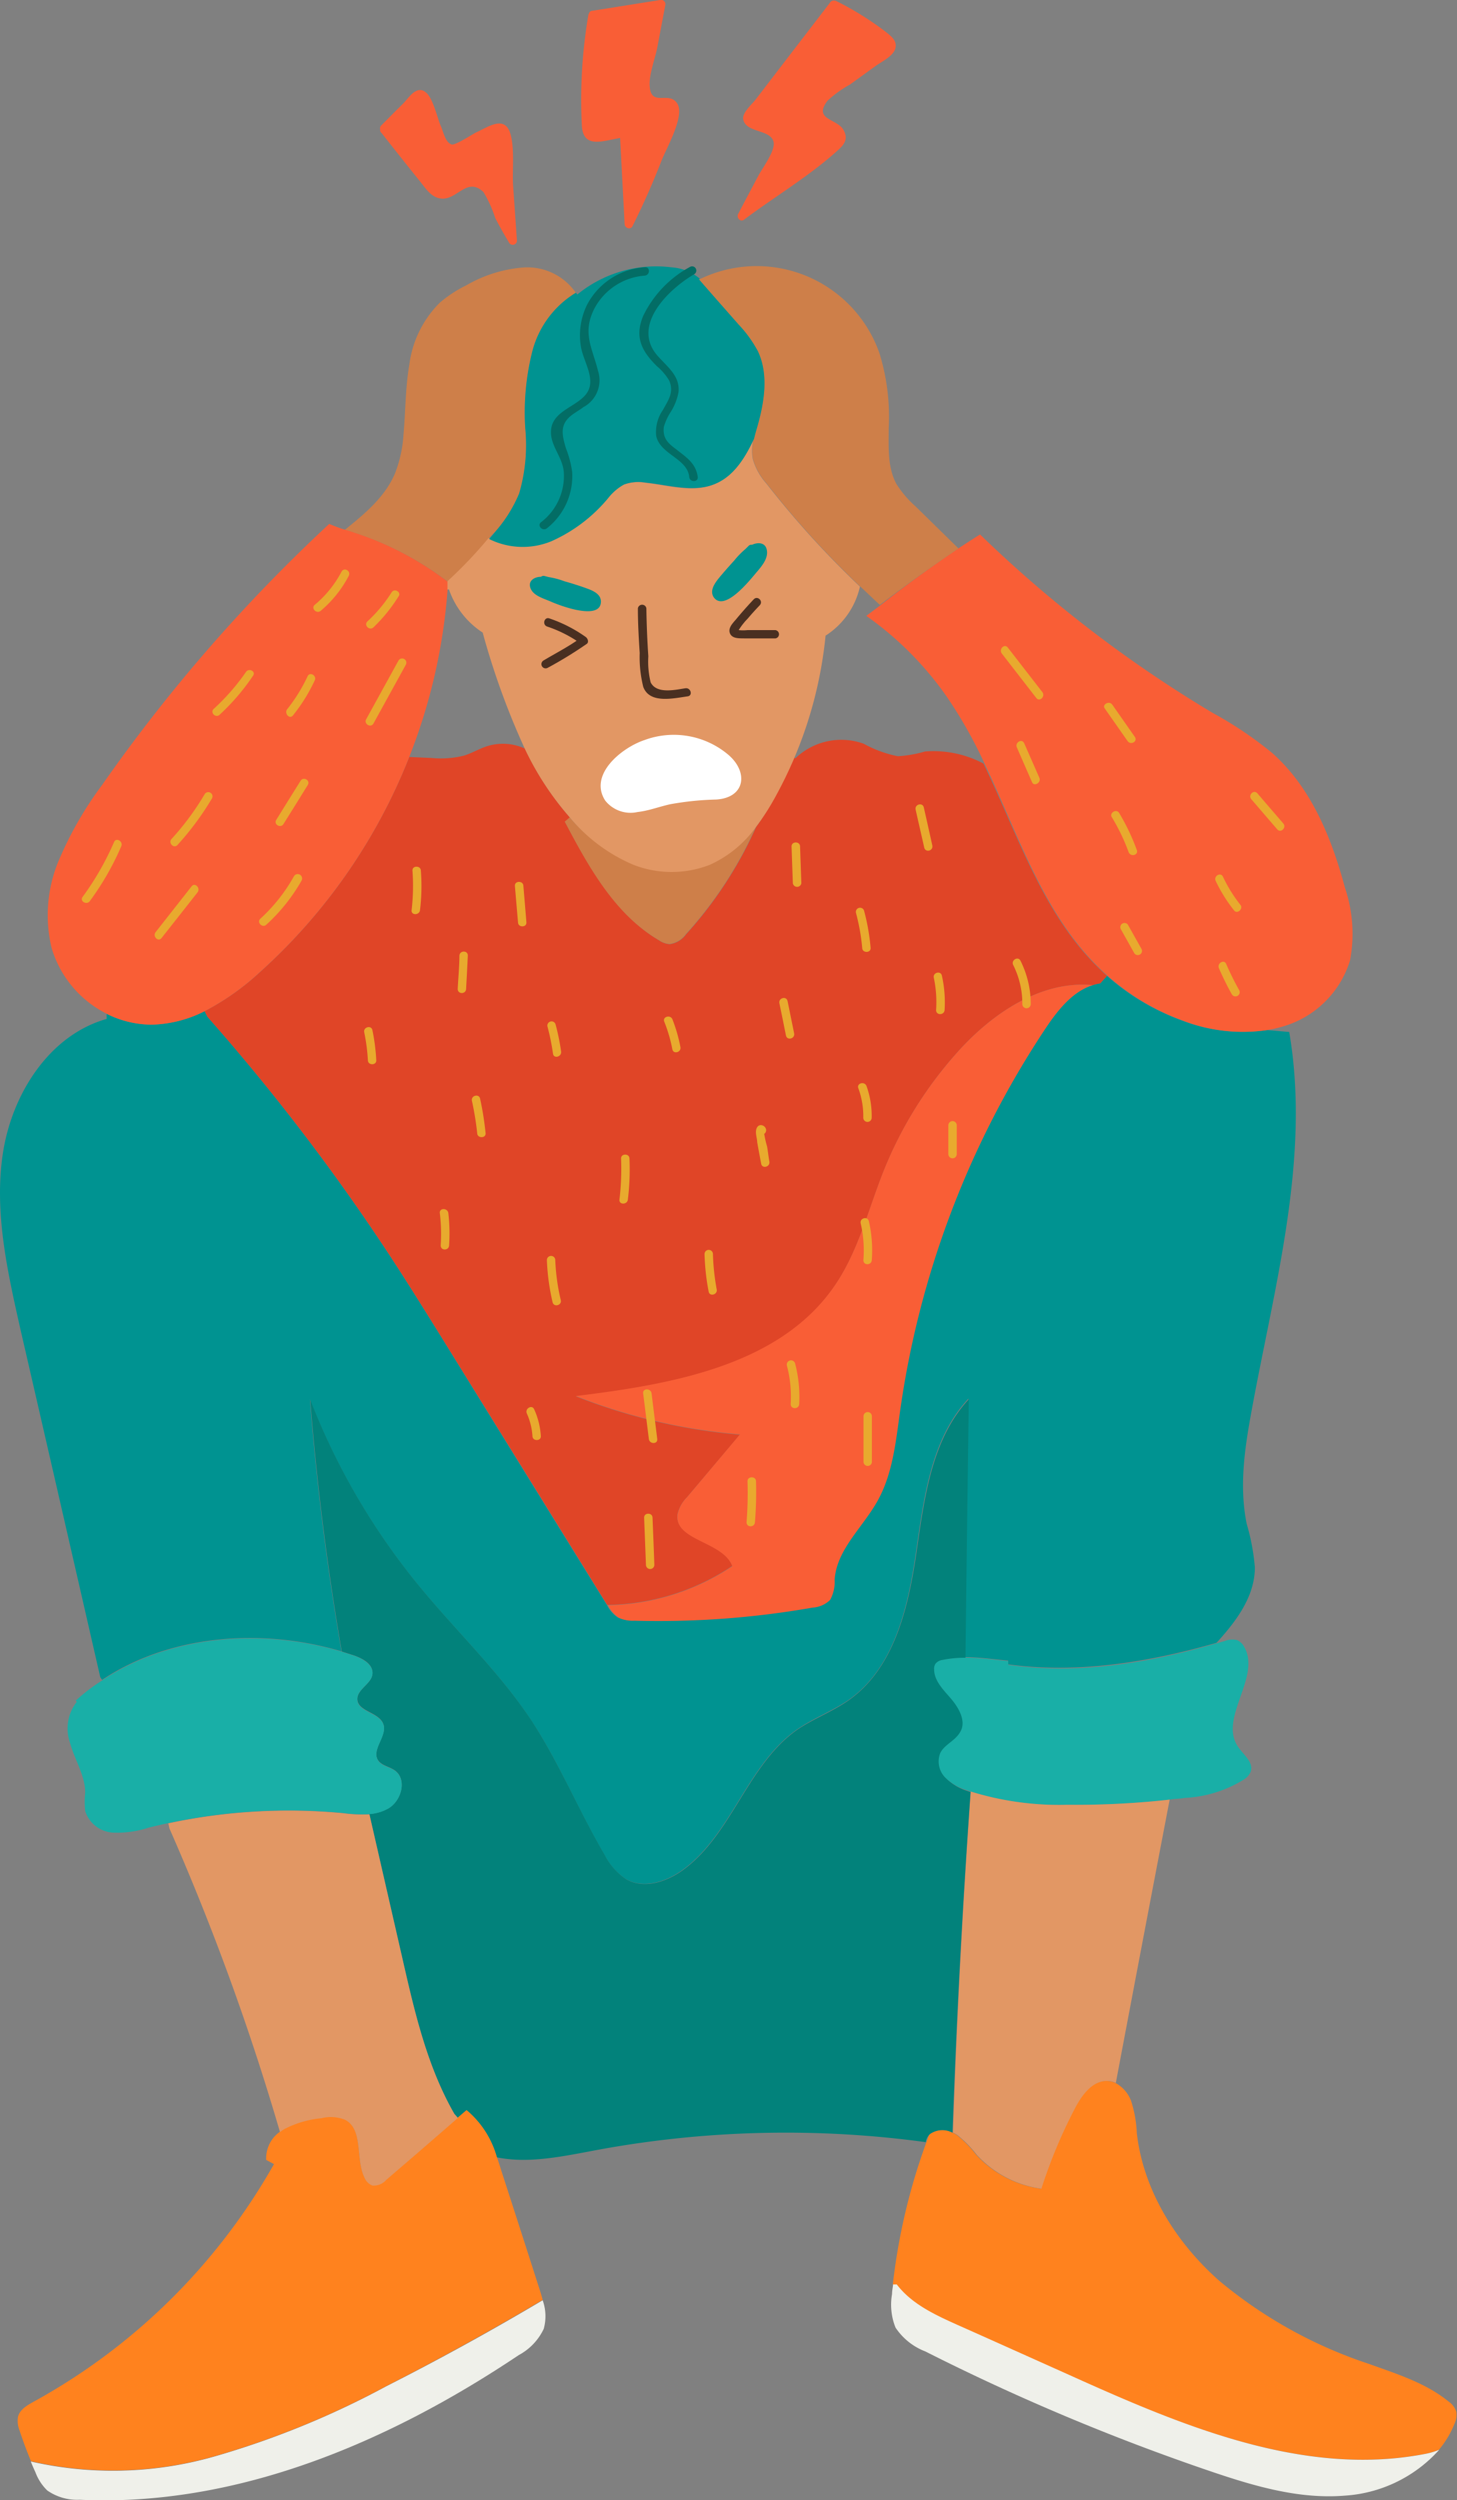 <svg xmlns="http://www.w3.org/2000/svg" viewBox="0 0 135.29 232.13"><rect x="0" y="0" width="135.29" height="232.13" fill="#808080" stroke="none"/><defs><style>.cls-1{fill:#ff821e;}.cls-2{fill:#eff0ea;}.cls-3{fill:#009391;}.cls-4{fill:#19afa7;}.cls-5{fill:#e29764;}.cls-6{fill:#02827b;}.cls-7{fill:#f95e36;}.cls-8{fill:#e8aa2e;}.cls-9{fill:#e04527;}.cls-10{fill:#ce7f49;}.cls-11{fill:#fff;}.cls-12{fill:#492f21;}.cls-13{fill:#036d65;}</style></defs><title>02</title><g id="Layer_2" data-name="Layer 2"><g id="OBJECTS"><path class="cls-1" d="M85.94,199.11a1.09,1.09,0,0,1,.09-.23c.07-.22.16-.46.25-.68a.67.67,0,0,1,.16-.14,2,2,0,0,1,2-.07,2.86,2.86,0,0,1,.42.24,10.71,10.71,0,0,1,1.79,1.83,10,10,0,0,0,6,3.14,47.11,47.11,0,0,1,3.09-7.41c.65-1.26,1.66-2.66,3.07-2.59a1.88,1.88,0,0,1,.75.18,3.12,3.12,0,0,1,1.47,1.68,11.25,11.25,0,0,1,.53,3c.61,5.31,3.64,10.14,7.64,13.68a42.47,42.47,0,0,0,13.92,7.73c2.57.93,5.24,1.75,7.36,3.47a1.91,1.91,0,0,1,.74.95,1.93,1.93,0,0,1-.17,1.15,8.86,8.86,0,0,1-1.44,2.4,6.79,6.79,0,0,1-1.38.4c-11.32,2.13-22.66-2.69-33.16-7.4-3.4-1.52-6.81-3.06-10.23-4.58-2.07-.93-4.22-1.93-5.6-3.74l-.34,0A57.08,57.08,0,0,1,85.94,199.11Z"/><path class="cls-2" d="M132.26,227.84a6.79,6.79,0,0,0,1.38-.4,12.87,12.87,0,0,1-8.78,4.26c-4.26.35-8.49-.91-12.54-2.29a205,205,0,0,1-26.4-11.1,5.82,5.82,0,0,1-2.77-2.22,5.72,5.72,0,0,1-.32-3.1c0-.3.07-.61.1-.9l.34,0c1.38,1.81,3.53,2.81,5.6,3.74,3.42,1.52,6.83,3.06,10.23,4.58C109.6,225.15,120.94,230,132.26,227.84Z"/><path class="cls-3" d="M101.47,91.46a4.06,4.06,0,0,1,.69-.16l.63-.7a21.55,21.55,0,0,0,7,4.16,15.48,15.48,0,0,0,7.84.87l2.08.18c2,11.69-1.36,23.5-3.49,35.15-.64,3.47-1.17,7-.46,10.51a20.08,20.08,0,0,1,.76,4.05c0,2.7-1.73,5-3.56,7-6.29,1.8-12.88,2.88-19.35,2l0-.35c-1.34-.12-2.7-.32-4-.32q.15-12,.31-24c-3.5,3.77-4.14,9.27-4.88,14.36S83,154.9,78.76,157.85c-1.47,1-3.21,1.66-4.7,2.68-4.69,3.24-6.11,9.81-10.74,13.12-1.52,1.08-3.6,1.73-5.21.8a6,6,0,0,1-2-2.27c-2.4-4.09-4.19-8.53-6.81-12.49-3-4.53-7-8.3-10.45-12.51a63.39,63.39,0,0,1-10.07-17.25q.92,11.76,2.93,23.38c-7.41-2.2-15.94-1.56-22.23,2.65l-.17-.25q-3.7-16.17-7.42-32.33C.68,118-.57,112.45.28,107s4.3-10.9,9.62-12.4l0-.47a9.38,9.38,0,0,0,4.19,1A11.43,11.43,0,0,0,19,93.88l.27.52a195.73,195.73,0,0,1,17.53,23.1c1.46,2.26,2.88,4.54,4.3,6.83Q48.71,136.66,56.35,149l0,0a3,3,0,0,0,1,1.16,3,3,0,0,0,1.46.28,82.69,82.69,0,0,0,16.55-1.22,2.52,2.52,0,0,0,1.61-.71,3.49,3.49,0,0,0,.42-1.89c.25-2.81,2.68-4.86,4-7.33s1.68-5.47,2.08-8.32A85.73,85.73,0,0,1,97,95.55C98.17,93.84,99.56,92.05,101.47,91.46Z"/><path class="cls-4" d="M108.61,167.08a79.1,79.1,0,0,1-9.48.48,27.79,27.79,0,0,1-9-1.23l-.31-.11A5,5,0,0,1,87.72,165a2.13,2.13,0,0,1-.44-2.26c.42-.84,1.51-1.2,1.91-2.06s-.17-2.12-.88-2.94-1.56-1.67-1.6-2.76a.84.84,0,0,1,.12-.52,1,1,0,0,1,.66-.36,10.12,10.12,0,0,1,2.13-.2c1.34,0,2.7.2,4,.32l0,.35c6.47.92,13.06-.16,19.35-2l.74-.21a1.86,1.86,0,0,1,1.16-.09,1.39,1.39,0,0,1,.66.63c1.61,2.78-2.39,6.6-.58,9.26.51.76,1.49,1.47,1.18,2.33a1.56,1.56,0,0,1-.64.73,11.46,11.46,0,0,1-5.45,1.7C109.57,167,109.09,167,108.61,167.08Z"/><path class="cls-5" d="M108.61,167.08q-2.52,13.15-5,26.3a1.88,1.88,0,0,0-.75-.18c-1.41-.07-2.42,1.33-3.07,2.59a47.11,47.11,0,0,0-3.09,7.41,10,10,0,0,1-6-3.14,10.71,10.71,0,0,0-1.79-1.83,2.86,2.86,0,0,0-.42-.24q.53-15.84,1.65-31.66a27.79,27.79,0,0,0,9,1.23A79.1,79.1,0,0,0,108.61,167.08Z"/><path class="cls-6" d="M86.28,198.2a1.3,1.3,0,0,0-.32.68,96.3,96.3,0,0,0-30.54.73c-3.07.57-6.27,1.29-9.29.68a8.73,8.73,0,0,0-2.81-4.35l-.8.69-.33-.37c-2.52-4.39-3.68-9.41-4.8-14.35l-3.09-13.5a4.28,4.28,0,0,0,1.72-.5c1.25-.69,1.8-2.69.66-3.53-.51-.38-1.28-.46-1.6-1-.58-1,.91-2.23.51-3.33s-2.36-1.14-2.41-2.3c0-.93,1.29-1.4,1.4-2.31s-.86-1.45-1.69-1.74l-1.15-.37q-2-11.61-2.93-23.38a63.39,63.39,0,0,0,10.07,17.25c3.45,4.21,7.46,8,10.45,12.51,2.62,4,4.41,8.4,6.81,12.49a6,6,0,0,0,2,2.27c1.61.93,3.69.28,5.21-.8,4.63-3.31,6.05-9.88,10.74-13.12,1.49-1,3.23-1.65,4.7-2.68,4.21-2.95,5.54-8.51,6.29-13.6s1.38-10.59,4.88-14.36q-.17,12-.31,24a10.12,10.12,0,0,0-2.13.2,1,1,0,0,0-.66.36.84.84,0,0,0-.12.52c0,1.09.9,1.93,1.6,2.76s1.35,2,.88,2.94-1.49,1.22-1.91,2.06a2.13,2.13,0,0,0,.44,2.26,5,5,0,0,0,2.06,1.26l.31.11Q89,182.14,88.44,198a2,2,0,0,0-2,.07A.67.67,0,0,0,86.28,198.2Z"/><path class="cls-2" d="M50.39,213.56a4.38,4.38,0,0,1,.1,2.65,5.36,5.36,0,0,1-2.32,2.44c-12.1,8.11-26.24,14.12-40.78,13.43a4.84,4.84,0,0,1-3-.86,4.58,4.58,0,0,1-1.1-1.69c-.15-.33-.3-.66-.43-1a34.25,34.25,0,0,0,17-.45,80.35,80.35,0,0,0,16-6.53Q43.26,217.8,50.39,213.56Z"/><path class="cls-1" d="M25.44,200.92l-.72-.39A3,3,0,0,1,26,197.91a3.13,3.13,0,0,1,.42-.29,9.34,9.34,0,0,1,3.42-1,3.55,3.55,0,0,1,2.19.14c1.76.91.94,3.67,1.84,5.43a1.28,1.28,0,0,0,.71.68,1.54,1.54,0,0,0,1.3-.54q3.33-2.85,6.64-5.74l.8-.69a8.73,8.73,0,0,1,2.81,4.35c.15.41.28.83.41,1.25q1.82,5.61,3.62,11.23c.08.26.16.52.23.79q-7.12,4.23-14.51,8a80.35,80.35,0,0,1-16,6.53,34.25,34.25,0,0,1-17,.45c-.39-.93-.74-1.87-1.06-2.84a2.42,2.42,0,0,1-.15-1.27c.16-.68.84-1.07,1.45-1.41A57.27,57.27,0,0,0,25.44,200.92Z"/><path class="cls-5" d="M42.19,196.26l.33.37q-3.32,2.9-6.64,5.74a1.54,1.54,0,0,1-1.3.54,1.28,1.28,0,0,1-.71-.68c-.9-1.76-.08-4.52-1.84-5.43a3.55,3.55,0,0,0-2.19-.14,9.34,9.34,0,0,0-3.42,1,3.13,3.13,0,0,0-.42.29,230.08,230.08,0,0,0-10.27-28.2l-.1-.47a53.54,53.54,0,0,1,16.22-.94,13.41,13.41,0,0,0,2.45.11l3.09,13.5C38.51,186.85,39.67,191.87,42.19,196.26Z"/><path class="cls-4" d="M7.13,158l-.1-.11A17.16,17.16,0,0,1,9.51,156c6.29-4.21,14.82-4.85,22.23-2.65l1.15.37c.83.29,1.81.86,1.69,1.74s-1.44,1.38-1.4,2.31c0,1.16,2,1.22,2.41,2.3s-1.09,2.33-.51,3.33c.32.56,1.09.64,1.6,1,1.14.84.59,2.84-.66,3.53a4.28,4.28,0,0,1-1.72.5,13.41,13.41,0,0,1-2.45-.11,53.54,53.54,0,0,0-16.22.94c-.61.13-1.22.27-1.82.42a9.42,9.42,0,0,1-3.36.46,2.88,2.88,0,0,1-2.54-2,8,8,0,0,1,0-1.7c0-1.63-1-3.09-1.42-4.67A4,4,0,0,1,7.13,158Z"/><path class="cls-7" d="M83.15,4.44c-.14.75-1.33,1.31-1.85,1.69L78.92,7.85a10.51,10.51,0,0,0-2.08,1.5c-1.36,1.78.88,1.65,1.48,2.71.41.73.19,1.23-.4,1.78-2.64,2.44-6,4.42-8.85,6.57-.34.24-.71-.23-.53-.54.62-1.19,1.25-2.37,1.88-3.56.42-.79,1.69-2.44,1.38-3.24-.41-1.08-2.54-.73-2.79-2-.11-.6.85-1.43,1.14-1.81l2.3-3,4.61-6A.4.4,0,0,1,77.5.06a.31.31,0,0,1,.18.05A28.4,28.4,0,0,1,82.3,3C82.75,3.37,83.29,3.76,83.15,4.44Z"/><path class="cls-7" d="M47.64,17.17,48,22.33a.39.39,0,0,1-.73.2c-.45-.75-.89-1.52-1.29-2.3a11.18,11.18,0,0,0-1.09-2.4c-1.51-1.43-2.41.69-3.85.61-.94-.05-1.46-.87-2-1.55-1.21-1.5-2.4-3-3.6-4.53A.36.36,0,0,1,35.3,12a.35.35,0,0,1,.1-.35c.66-.66,1.31-1.33,2-2,.32-.31.79-1,1.21-1.18a.75.75,0,0,1,.89.08c.69.46,1.1,2.39,1.43,3.15.24.52.41,1.52,1,1.71.33.11,1.89-.92,2.25-1.1,1.18-.54,2.61-1.59,3.18,0C47.81,13.72,47.56,15.73,47.64,17.17Z"/><path class="cls-7" d="M62.91,9.65c.67,1.13-1,4.07-1.45,5.18Q60.23,18,58.73,21c-.18.37-.71.18-.73-.19l-.42-8c-1.64.28-3.39,1-3.55-1.09a47,47,0,0,1,.6-10.32.34.34,0,0,1,.06-.15A.33.33,0,0,1,55,1l6.29-1a.4.4,0,0,1,.49.47c-.26,1.35-.51,2.69-.76,4-.2,1-.82,2.61-.68,3.65C60.52,9.93,62.17,8.39,62.91,9.65Z"/><path class="cls-8" d="M121,87.82a11.45,11.45,0,0,1-1.41-2.71c-.17-.47-.92-.27-.75.21a11.55,11.55,0,0,0,1.48,2.88C120.62,88.61,121.3,88.23,121,87.82Z"/><path class="cls-7" d="M89,50.91q1-.66,2-1.29a117.79,117.79,0,0,0,21.59,16.56,35.34,35.34,0,0,1,5.54,3.73c3.6,3.19,5.51,7.85,6.75,12.49a13.33,13.33,0,0,1,.48,6.76,9.19,9.19,0,0,1-6.38,6.18,11.27,11.27,0,0,1-1.28.29,15.48,15.48,0,0,1-7.84-.87,21.55,21.55,0,0,1-7-4.16c-.22-.19-.44-.4-.65-.6-5.32-5.11-7.58-12.39-10.79-19.11a42.46,42.46,0,0,0-3.53-6.24,30.56,30.56,0,0,0-7.45-7.47l1.33-1Q85.27,53.42,89,50.91Z"/><path class="cls-9" d="M102.14,90c.21.2.43.41.65.6l-.63.7a4.06,4.06,0,0,0-.69.16C96.59,91,92,94.17,88.76,97.85a37.14,37.14,0,0,0-6.65,10.74c-1.45,3.59-2.36,7.48-4.53,10.69-5,7.5-15.14,9.26-24.11,10.36a53.37,53.37,0,0,0,15.24,3.56L63.8,139a3.26,3.26,0,0,0-.89,1.58c-.3,2.45,4.23,2.48,5.09,4.8A21.38,21.38,0,0,1,56.38,149l0,0q-7.62-12.33-15.26-24.65c-1.42-2.29-2.84-4.57-4.3-6.83A195.73,195.73,0,0,0,19.26,94.4L19,93.88a23.55,23.55,0,0,0,5.23-3.71A53,53,0,0,0,38,70.28l2.06.09a8.8,8.8,0,0,0,3.07-.23c.68-.22,1.31-.59,2-.83a4.9,4.9,0,0,1,3.61.19,27.39,27.39,0,0,0,4.19,6.4l-.47.4c2.22,4.18,4.65,8.57,8.73,11a2,2,0,0,0,1,.36,2.23,2.23,0,0,0,1.52-.92,37.61,37.61,0,0,0,6.52-10A22.82,22.82,0,0,0,72,73.88c.63-1.15,1.21-2.34,1.72-3.54l.14.06a6.14,6.14,0,0,1,6.34-1.35,11,11,0,0,0,3.17,1.16,11.48,11.48,0,0,0,2.52-.44,9.91,9.91,0,0,1,5.43,1.12C94.56,77.61,96.82,84.89,102.14,90Z"/><path class="cls-7" d="M88.76,97.85C92,94.17,96.59,91,101.47,91.46c-1.91.59-3.3,2.38-4.43,4.09A85.73,85.73,0,0,0,83.58,131c-.4,2.85-.68,5.8-2.08,8.32s-3.8,4.52-4,7.33a3.49,3.49,0,0,1-.42,1.89,2.52,2.52,0,0,1-1.61.71,82.69,82.69,0,0,1-16.55,1.22,3,3,0,0,1-1.46-.28,3,3,0,0,1-1-1.16A21.38,21.38,0,0,0,68,145.41c-.86-2.32-5.39-2.35-5.09-4.8A3.26,3.26,0,0,1,63.8,139l4.91-5.83a53.37,53.37,0,0,1-15.24-3.56c9-1.1,19.06-2.86,24.11-10.36,2.17-3.21,3.08-7.1,4.53-10.69A37.14,37.14,0,0,1,88.76,97.85Z"/><path class="cls-10" d="M79.87,54.44a86.65,86.65,0,0,1-8.69-9.57,5.8,5.8,0,0,1-1.26-2.27A4.54,4.54,0,0,1,70,40.73c.1-.43.23-.86.35-1.28.65-2.24,1-4.75,0-6.85a11.38,11.38,0,0,0-1.76-2.44c-1.24-1.41-2.48-2.81-3.71-4.23a.2.2,0,0,1,.08,0,12.08,12.08,0,0,1,16.69,6.83,19.92,19.92,0,0,1,.87,7c0,1.76-.12,3.61.71,5.16A9.62,9.62,0,0,0,85,47l4,3.92q-3.73,2.51-7.3,5.24C81.08,55.59,80.47,55,79.87,54.44Z"/><path class="cls-10" d="M65.91,80.25a10.73,10.73,0,0,0,4.3-3.53,37.61,37.61,0,0,1-6.52,10,2.23,2.23,0,0,1-1.52.92,2,2,0,0,1-1-.36c-4.08-2.39-6.51-6.78-8.73-11l.47-.4L53,76a15.58,15.58,0,0,0,5.84,4.19A9.75,9.75,0,0,0,65.91,80.25Z"/><path class="cls-10" d="M45.38,50a40.7,40.7,0,0,1-3.81,4h0a29,29,0,0,0-8.72-4.55c-.27-.1-.56-.17-.83-.26,1.86-1.49,3.76-3.08,4.67-5.27a12,12,0,0,0,.78-3.6c.19-2.16.17-4.34.54-6.47a9.87,9.87,0,0,1,2.81-5.73,11.43,11.43,0,0,1,2.48-1.63,12.49,12.49,0,0,1,5.34-1.66,5.47,5.47,0,0,1,4.84,2.37l-.07.05a9,9,0,0,0-4,5.51,23.19,23.19,0,0,0-.63,7,16.07,16.07,0,0,1-.56,6.07,12.8,12.8,0,0,1-2.1,3.42C45.84,49.47,45.61,49.74,45.38,50Z"/><path class="cls-7" d="M32,49.17c.27.09.56.16.83.26A29,29,0,0,1,41.56,54h0c0,.26,0,.51,0,.77A52.88,52.88,0,0,1,38,70.28,53,53,0,0,1,24.22,90.17,23.55,23.55,0,0,1,19,93.88a11.43,11.43,0,0,1-4.88,1.25,9.38,9.38,0,0,1-4.19-1A10,10,0,0,1,4.79,88,13.09,13.09,0,0,1,5.41,80a33.54,33.54,0,0,1,4.07-7.12A151.36,151.36,0,0,1,30.57,48.64,13.71,13.71,0,0,0,32,49.17Z"/><path class="cls-8" d="M39.08,80.84c0-.5-.82-.5-.78,0a19.47,19.47,0,0,1-.08,3.66c-.06.5.72.49.78,0A18.54,18.54,0,0,0,39.08,80.84Z"/><path class="cls-8" d="M48.6,82.25c0-.5-.83-.5-.79,0,.1,1.13.19,2.25.29,3.38,0,.5.82.5.78,0C48.79,84.5,48.69,83.37,48.6,82.25Z"/><path class="cls-8" d="M42.66,88.72c0,1-.11,2.07-.16,3.1,0,.5.76.5.78,0,.06-1,.11-2.06.16-3.09C43.47,88.22,42.68,88.22,42.66,88.72Z"/><path class="cls-8" d="M34.58,95.64c-.1-.49-.86-.29-.76.2a17.49,17.49,0,0,1,.34,2.59c0,.5.81.5.78,0A18.68,18.68,0,0,0,34.58,95.64Z"/><path class="cls-8" d="M51.58,95.08a.39.39,0,0,0-.75.2,22.16,22.16,0,0,1,.52,2.55c.07.49.82.29.75-.21A20.07,20.07,0,0,0,51.58,95.08Z"/><path class="cls-8" d="M44.58,102c-.11-.49-.86-.29-.76.2a28.16,28.16,0,0,1,.49,3c0,.5.83.5.78,0A29,29,0,0,0,44.58,102Z"/><path class="cls-8" d="M62.44,94.64c-.18-.46-.94-.26-.76.21a14.18,14.18,0,0,1,.75,2.56c.09.5.85.29.75-.2A14.5,14.5,0,0,0,62.44,94.64Z"/><path class="cls-8" d="M73.74,95.94c-.2-1-.41-2-.61-3-.11-.5-.86-.29-.76.2.21,1,.41,2,.61,3C73.09,96.64,73.84,96.43,73.74,95.94Z"/><path class="cls-8" d="M87.46,90.58c-.11-.49-.86-.29-.75.2a10.86,10.86,0,0,1,.21,3c0,.5.75.49.79,0A11.48,11.48,0,0,0,87.46,90.58Z"/><path class="cls-8" d="M80.23,84.54a.39.39,0,0,0-.75.21A19,19,0,0,1,80.06,88c0,.5.82.5.78,0A19.55,19.55,0,0,0,80.23,84.54Z"/><path class="cls-8" d="M74.29,78.59c0-.5-.8-.5-.79,0L73.62,82a.4.4,0,0,0,.79,0Z"/><path class="cls-8" d="M86.57,78.49c-.26-1.17-.52-2.35-.79-3.53-.11-.49-.87-.29-.76.21.27,1.17.53,2.35.8,3.52C85.93,79.19,86.68,79,86.57,78.49Z"/><path class="cls-8" d="M94.76,89.2c-.22-.46-.9-.06-.68.39a8,8,0,0,1,.85,3.63.39.39,0,0,0,.78,0A9,9,0,0,0,94.76,89.2Z"/><path class="cls-8" d="M80.46,100.83c-.18-.47-.93-.27-.76.2a7.55,7.55,0,0,1,.46,2.74.39.39,0,0,0,.78,0A8.17,8.17,0,0,0,80.46,100.83Z"/><path class="cls-8" d="M88.06,104.48v2.67a.39.39,0,0,0,.78,0v-2.68A.39.39,0,0,0,88.06,104.48Z"/><path class="cls-8" d="M71.23,106.45a10.15,10.15,0,0,1-.27-1.18.41.41,0,0,0,.17-.43.51.51,0,0,0-.38-.37.4.4,0,0,0-.44.18c-.26.41,0,1,0,1.4.12.68.25,1.36.37,2,.1.49.85.29.76-.21S71.31,106.93,71.23,106.45Z"/><path class="cls-8" d="M58.45,107.57c0-.5-.8-.5-.78,0a24.11,24.11,0,0,1-.15,3.8c-.06.5.73.49.78,0A23,23,0,0,0,58.45,107.57Z"/><path class="cls-8" d="M41.63,112.63c-.06-.5-.85-.5-.79,0a16.28,16.28,0,0,1,.08,3c0,.5.75.5.78,0A16.25,16.25,0,0,0,41.63,112.63Z"/><path class="cls-8" d="M52.07,120.7a19.27,19.27,0,0,1-.51-3.71.39.39,0,0,0-.78,0,20.66,20.66,0,0,0,.53,3.91C51.43,121.4,52.19,121.19,52.07,120.7Z"/><path class="cls-8" d="M66.2,116.43a.39.39,0,0,0-.78,0,21.42,21.42,0,0,0,.38,3.48c.09.5.85.29.75-.2A21.35,21.35,0,0,1,66.2,116.43Z"/><path class="cls-8" d="M80.68,113.38c-.12-.5-.87-.29-.76.2a11.22,11.22,0,0,1,.25,3.42c0,.5.74.49.78,0A12.16,12.16,0,0,0,80.68,113.38Z"/><path class="cls-8" d="M49.6,130.84c-.2-.46-.88-.07-.68.39a6.06,6.06,0,0,1,.52,2.09c0,.5.82.5.78,0A7.07,7.07,0,0,0,49.6,130.84Z"/><path class="cls-8" d="M60.5,129.36c-.06-.49-.84-.49-.78,0,.18,1.41.35,2.83.53,4.24.06.49.84.5.78,0C60.85,132.19,60.68,130.78,60.5,129.36Z"/><path class="cls-8" d="M73.83,126.59a.39.39,0,0,0-.76.2,11.33,11.33,0,0,1,.35,3.57c0,.5.76.5.79,0A12.28,12.28,0,0,0,73.83,126.59Z"/><path class="cls-8" d="M60.59,140.91c0-.5-.8-.5-.78,0l.17,4.37a.39.39,0,0,0,.78,0C60.71,143.82,60.65,142.36,60.59,140.91Z"/><path class="cls-8" d="M70.2,137.53c0-.5-.8-.5-.79,0a34.38,34.38,0,0,1-.09,3.8c0,.5.74.5.78,0A34.44,34.44,0,0,0,70.2,137.53Z"/><path class="cls-8" d="M80.18,131.49v4.22a.39.39,0,0,0,.78,0v-4.22A.39.39,0,0,0,80.18,131.49Z"/><path class="cls-8" d="M96.51,72.21,95.1,69c-.21-.46-.88-.07-.68.39l1.41,3.23C96,73.06,96.71,72.67,96.51,72.21Z"/><path class="cls-8" d="M105.38,68.42l-2.1-3c-.29-.41-1,0-.68.38l2.1,3C105,69.22,105.67,68.83,105.38,68.42Z"/><path class="cls-8" d="M105.56,78.92a19.73,19.73,0,0,0-1.64-3.44c-.26-.43-.94,0-.68.39a18.33,18.33,0,0,1,1.56,3.25C105,79.59,105.73,79.39,105.56,78.92Z"/><path class="cls-8" d="M106,88.11l-1.27-2.26a.39.39,0,0,0-.67.39l1.26,2.25A.39.39,0,0,0,106,88.11Z"/><path class="cls-8" d="M115.17,84a13.41,13.41,0,0,1-1.61-2.6c-.21-.46-.89-.07-.68.38a14.14,14.14,0,0,0,1.73,2.77C114.92,84.89,115.48,84.34,115.17,84Z"/><path class="cls-8" d="M119.16,76.45c-.8-.93-1.61-1.86-2.41-2.8-.33-.38-.89.17-.56.55.8.94,1.61,1.87,2.41,2.8C118.93,77.38,119.49,76.83,119.16,76.45Z"/><path class="cls-8" d="M115.06,91.92a25.92,25.92,0,0,1-1.2-2.42c-.19-.47-.87-.07-.68.38a26.1,26.1,0,0,0,1.2,2.43A.39.39,0,0,0,115.06,91.92Z"/><path class="cls-8" d="M96.79,64.26l-3.21-4.14c-.31-.4-.86.15-.56.55l3.21,4.14C96.54,65.2,97.09,64.65,96.79,64.26Z"/><path class="cls-8" d="M10.59,78.18a26.22,26.22,0,0,1-2.92,5.09c-.3.4.38.79.67.39a25.72,25.72,0,0,0,2.92-5.09C11.46,78.11,10.78,77.72,10.59,78.18Z"/><path class="cls-8" d="M17.79,82.29l-3.34,4.25c-.31.39.24.95.55.55,1.12-1.41,2.23-2.83,3.34-4.24C18.65,82.45,18.1,81.89,17.79,82.29Z"/><path class="cls-8" d="M19,73.74a24.88,24.88,0,0,1-3.07,4.15c-.34.37.21.93.55.56a26.54,26.54,0,0,0,3.2-4.32A.39.39,0,0,0,19,73.74Z"/><path class="cls-8" d="M27.29,81.36a15.6,15.6,0,0,1-3.11,3.93c-.37.34.18.9.55.56A16.66,16.66,0,0,0,28,81.76.39.39,0,0,0,27.29,81.36Z"/><path class="cls-8" d="M27.91,72.49c-.76,1.21-1.51,2.42-2.26,3.63-.27.42.41.81.67.39.76-1.21,1.51-2.42,2.26-3.63C28.85,72.45,28.17,72.06,27.91,72.49Z"/><path class="cls-8" d="M22.85,62.37a20.16,20.16,0,0,1-3,3.44c-.38.34.18.89.54.55a20.41,20.41,0,0,0,3.09-3.6C23.81,62.34,23.13,62,22.85,62.37Z"/><path class="cls-8" d="M28.56,62.79a15.22,15.22,0,0,1-1.89,3.05c-.31.39.23,1,.55.56a15.79,15.79,0,0,0,2-3.22C29.45,62.73,28.77,62.33,28.56,62.79Z"/><path class="cls-8" d="M37,61.33l-3,5.45c-.24.44.44.83.68.39l3-5.45A.39.39,0,0,0,37,61.33Z"/><path class="cls-8" d="M31.71,53.08a10.11,10.11,0,0,1-2.48,3.07c-.39.32.16.88.55.56a10.75,10.75,0,0,0,2.6-3.24C32.62,53,31.94,52.63,31.71,53.08Z"/><path class="cls-8" d="M36.36,55a13.46,13.46,0,0,1-2.24,2.69c-.37.34.18.9.55.56A14.72,14.72,0,0,0,37,55.38C37.31,55,36.63,54.56,36.36,55Z"/><path class="cls-5" d="M76.66,59a38.77,38.77,0,0,1-2.91,11.38c-.51,1.2-1.09,2.39-1.72,3.54a22.82,22.82,0,0,1-1.82,2.84,10.73,10.73,0,0,1-4.3,3.53,9.75,9.75,0,0,1-7.09,0A15.58,15.58,0,0,1,53,76l-.09-.11a27.39,27.39,0,0,1-4.19-6.4,70.42,70.42,0,0,1-3.9-10.76,7.82,7.82,0,0,1-3.13-4h-.14c0-.26,0-.51,0-.77h0a40.7,40.7,0,0,0,3.81-4,7,7,0,0,0,5.77.2,14.5,14.5,0,0,0,5.27-4A4.88,4.88,0,0,1,57.9,45a3.84,3.84,0,0,1,2-.18c2.2.23,4.51,1,6.53.09,1.71-.74,2.74-2.45,3.54-4.16a4.54,4.54,0,0,0-.07,1.87,5.8,5.8,0,0,0,1.26,2.27,86.65,86.65,0,0,0,8.69,9.57A7.28,7.28,0,0,1,76.68,59Z"/><path class="cls-11" d="M66.5,74.23a27.57,27.57,0,0,0-4.23.43c-1,.21-2,.61-3.07.73a3,3,0,0,1-3-1.06c-1.57-2.42,1.54-4.92,3.64-5.62A7.85,7.85,0,0,1,67.54,70C69.53,71.62,69.24,74.06,66.5,74.23Z"/><path class="cls-12" d="M54.39,59.14A13,13,0,0,0,51,57.41c-.47-.15-.67.6-.19.76a11.87,11.87,0,0,1,2.73,1.32c-1,.68-2.07,1.23-3.07,1.83a.39.39,0,0,0,.39.68,38,38,0,0,0,3.65-2.24C54.69,59.59,54.57,59.27,54.39,59.14Z"/><path class="cls-12" d="M72,58.5l-1.83,0h-.76a3.79,3.79,0,0,1-.82,0,6.33,6.33,0,0,1,.86-1.09c.35-.42.72-.82,1.09-1.21s-.2-.93-.55-.56q-.84.89-1.62,1.83c-.29.35-.8.82-.59,1.33s.88.46,1.33.47l2.9,0A.39.39,0,0,0,72,58.5Z"/><path class="cls-12" d="M63.65,63.9c-.91.13-2.66.57-3.23-.54a8,8,0,0,1-.22-2.43c-.1-1.48-.16-3-.18-4.45a.4.4,0,0,0-.79,0c0,1.38.08,2.77.17,4.15a11.37,11.37,0,0,0,.33,3.14c.59,1.6,2.82,1.06,4.12.88C64.35,64.59,64.15,63.83,63.65,63.9Z"/><path class="cls-3" d="M71.19,51c-.16-.66-.85-.66-1.36-.42l0,0a.34.34,0,0,0-.32.1l-.29.29a7.67,7.67,0,0,0-1.05,1.08q-.67.73-1.32,1.5c-.39.48-1,1.22-.59,1.88,1,1.48,3.45-1.67,4-2.31S71.38,51.77,71.19,51Z"/><path class="cls-3" d="M49.24,54.55c-.2-.64.39-1,1-1h0a.34.34,0,0,1,.33-.07l.39.1a7.5,7.5,0,0,1,1.46.39c.64.18,1.28.38,1.9.6s1.5.53,1.48,1.31c-.06,1.77-3.82.34-4.59,0S49.48,55.31,49.24,54.55Z"/><path class="cls-3" d="M64.9,25.93c1.23,1.42,2.47,2.82,3.71,4.23a11.38,11.38,0,0,1,1.76,2.44c1,2.1.62,4.61,0,6.85-.12.42-.25.85-.35,1.28-.8,1.71-1.83,3.42-3.54,4.16-2,.88-4.33.14-6.53-.09a3.84,3.84,0,0,0-2,.18,4.88,4.88,0,0,0-1.48,1.27,14.5,14.5,0,0,1-5.27,4,7,7,0,0,1-5.77-.2c.23-.28.46-.55.68-.83a12.8,12.8,0,0,0,2.1-3.42,16.07,16.07,0,0,0,.56-6.07,23.19,23.19,0,0,1,.63-7,9,9,0,0,1,4-5.51l.07-.05.14.17a11.56,11.56,0,0,1,8.75-2.52A4.54,4.54,0,0,1,65,25.89.2.2,0,0,0,64.9,25.93Z"/><path class="cls-13" d="M59.88,24.81a6.53,6.53,0,0,0-5.37,3.49,6.41,6.41,0,0,0-.57,3.88c.24,1.47,1.56,3.18.4,4.51-1,1.16-3.2,1.55-3.18,3.45,0,1.31,1.09,2.34,1.19,3.68a5.4,5.4,0,0,1-2.12,4.67c-.39.32.16.87.55.56a6.17,6.17,0,0,0,2.35-5.23,9.51,9.51,0,0,0-.57-2.17c-.42-1.38-.58-2.3.61-3.17.33-.24.69-.44,1-.68a2.83,2.83,0,0,0,1.36-3.37c-.53-2.13-1.48-3.49-.36-5.74a5.78,5.78,0,0,1,4.7-3.1C60.38,25.54,60.38,24.76,59.88,24.81Z"/><path class="cls-13" d="M63,41.88c-.72-.57-1.51-1-1.36-2.24a5.24,5.24,0,0,1,.67-1.44A5.31,5.31,0,0,0,63,36.43c.17-1.49-1-2.34-1.87-3.32-2.59-2.8.87-6.21,3.33-7.65a.39.39,0,0,0-.39-.68,10.22,10.22,0,0,0-4.36,4.58C58.92,31.3,59.57,32.59,61,34a5.28,5.28,0,0,1,1.13,1.32c.5,1.12-.12,1.88-.56,2.72a3.59,3.59,0,0,0-.64,2.43c.37,1.73,2.91,2.09,3.07,3.82.05.5.83.5.79,0C64.63,43.11,63.89,42.57,63,41.88Z"/></g></g></svg>